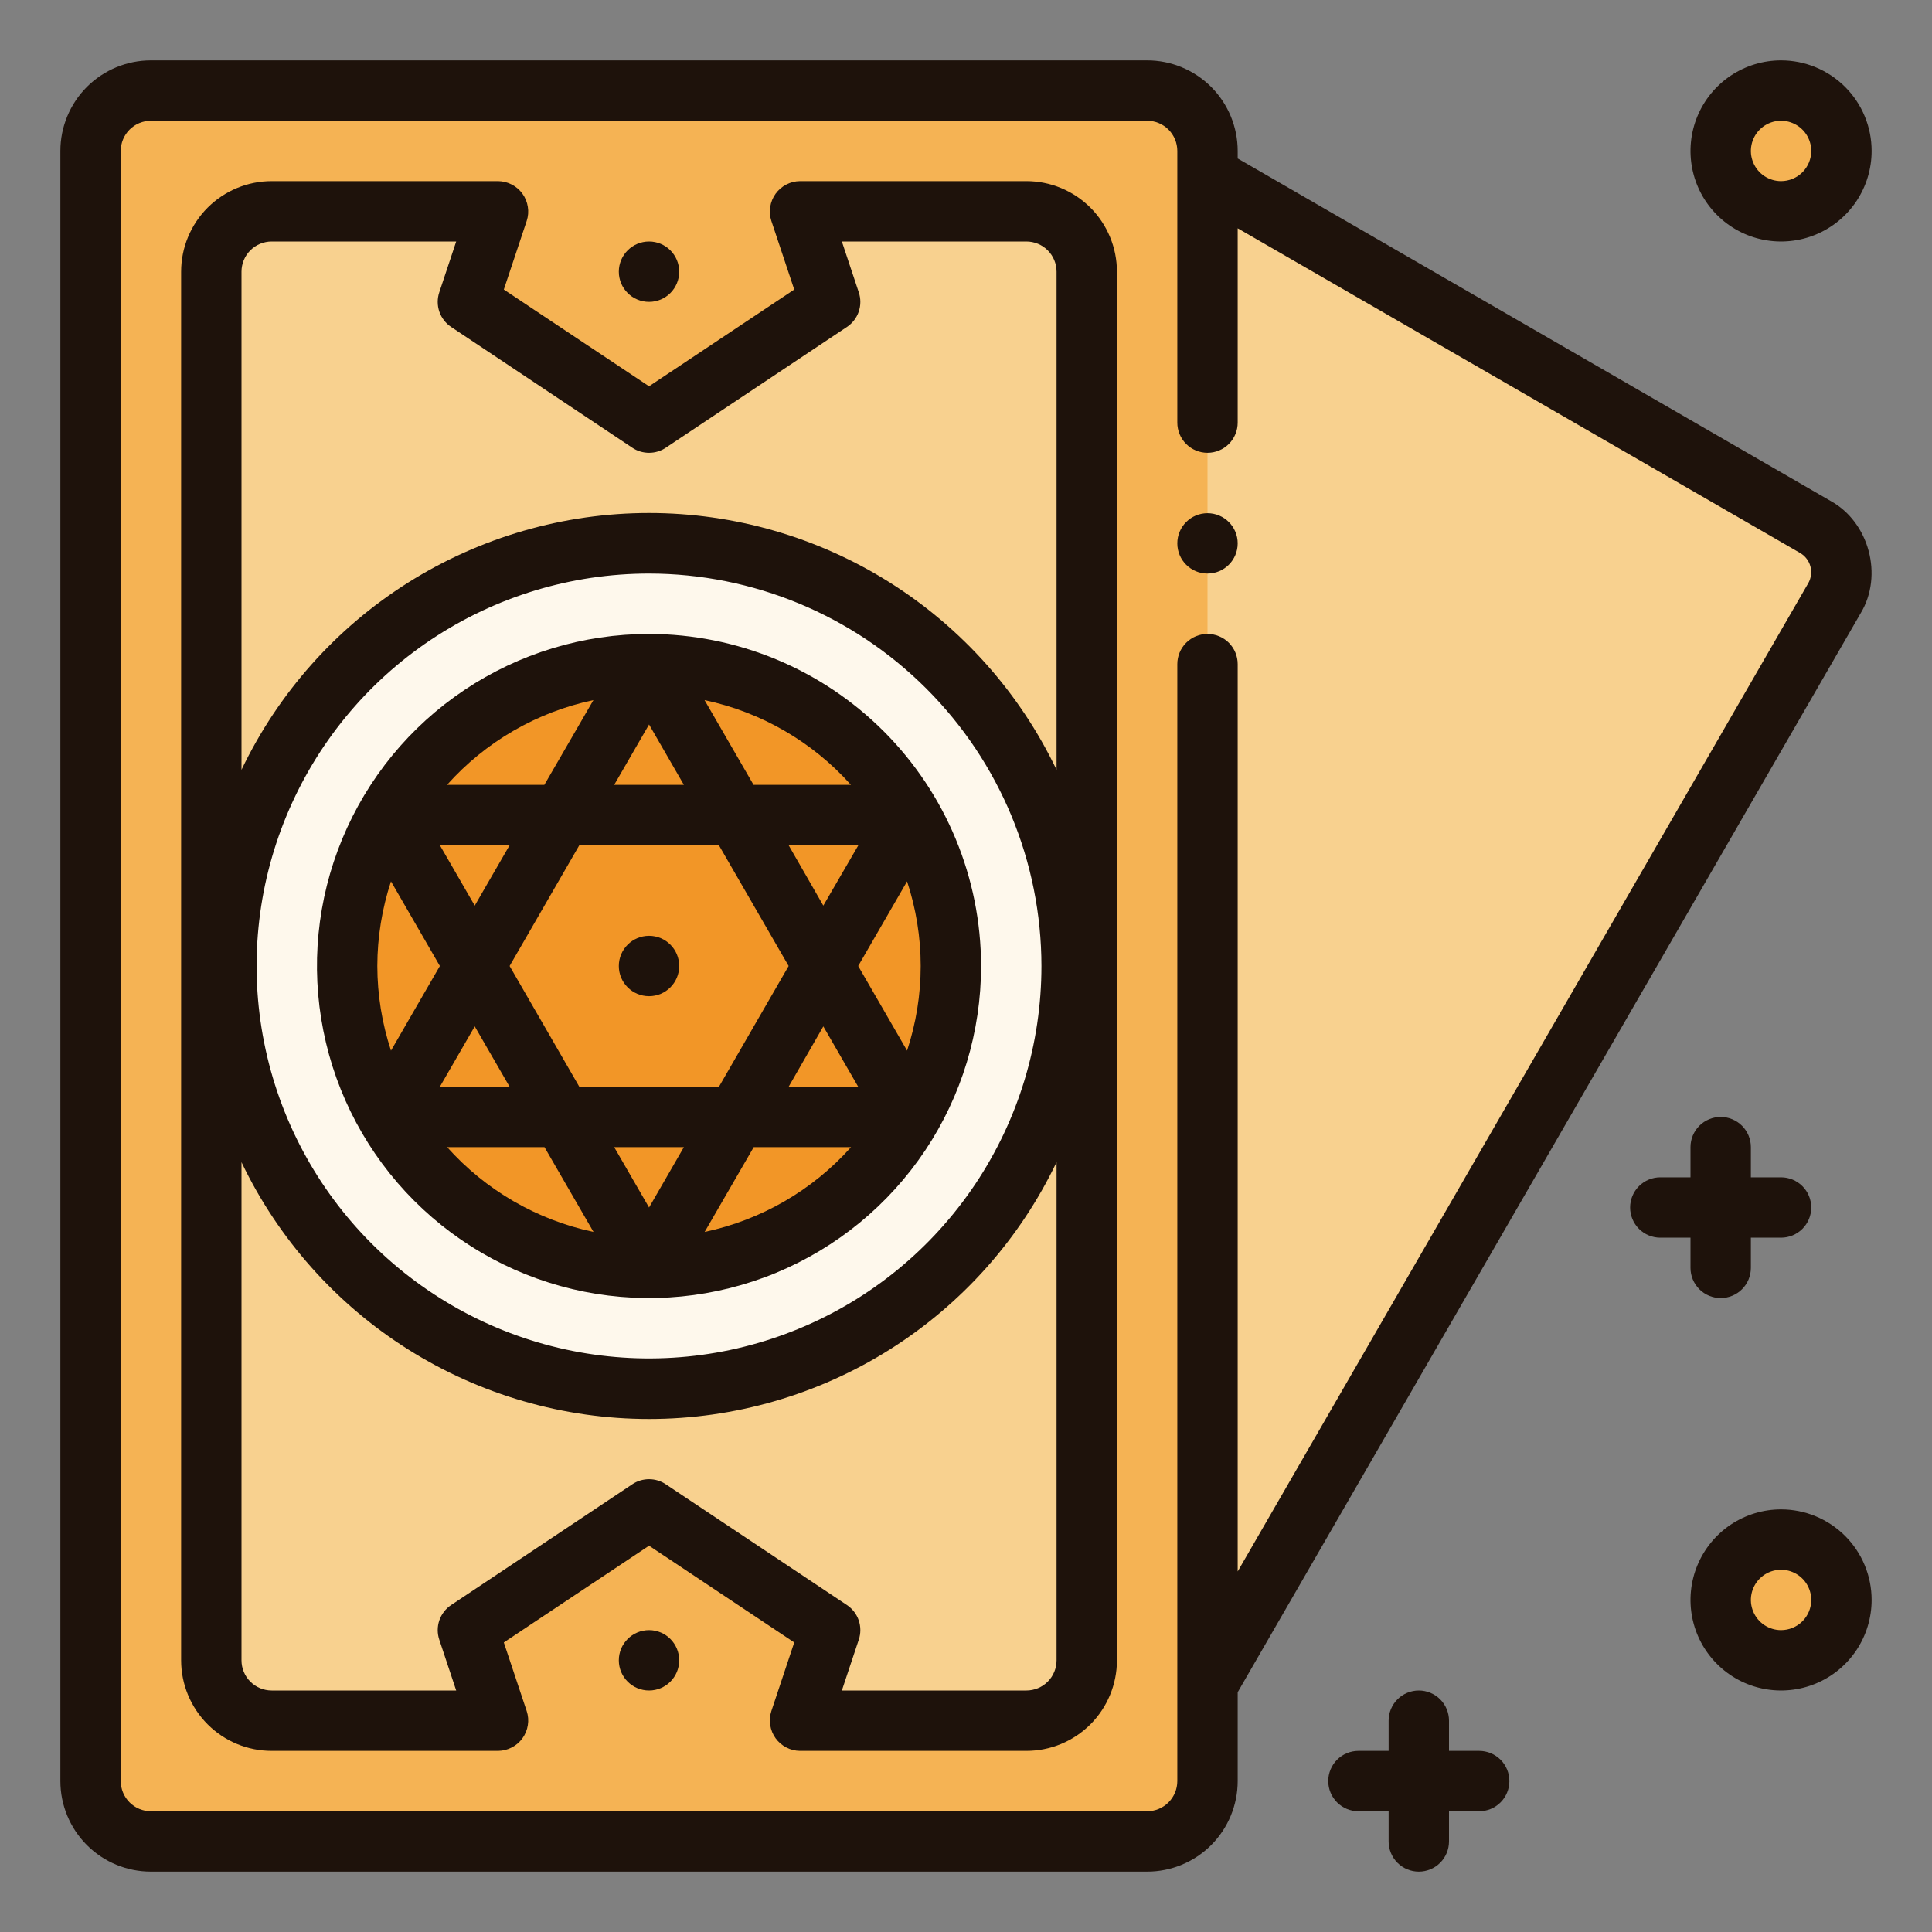 <svg width="40" height="40" viewBox="0 0 40 40" fill="none" xmlns="http://www.w3.org/2000/svg">
<rect x="0" y="0" width="40" height="40" fill="#808080" stroke="none"/>
<g id="card-game 1">
<g id="Group">
<path id="Vector" d="M20.712 2.413L6.16 27.617C5.863 28.132 6.039 28.792 6.555 29.089L21.957 37.981C22.472 38.279 23.132 38.103 23.43 37.587L37.981 12.384C38.278 11.868 38.102 11.209 37.586 10.911L22.184 2.019C21.669 1.721 21.009 1.898 20.712 2.413Z" fill="#F8D18F"/>
<path id="Vector_2" d="M23.75 1.875H3.125C2.435 1.875 1.875 2.435 1.875 3.125V36.875C1.875 37.565 2.435 38.125 3.125 38.125H23.75C24.44 38.125 25 37.565 25 36.875V3.125C25 2.435 24.44 1.875 23.75 1.875Z" fill="#F5B354"/>
<path id="Vector_3" d="M22.5 5.625V34.375C22.5 34.706 22.368 35.025 22.134 35.259C21.899 35.493 21.581 35.625 21.25 35.625H16.562L17.188 33.75L13.438 31.25L9.688 33.75L10.312 35.625H5.625C5.293 35.625 4.976 35.493 4.741 35.259C4.507 35.025 4.375 34.706 4.375 34.375V5.625C4.375 5.293 4.507 4.976 4.741 4.741C4.976 4.507 5.293 4.375 5.625 4.375H10.312L9.688 6.25L13.438 8.75L17.188 6.25L16.562 4.375H21.25C21.581 4.375 21.899 4.507 22.134 4.741C22.368 4.976 22.5 5.293 22.5 5.625Z" fill="#F8D18F"/>
<path id="Vector_4" d="M13.438 28.75C18.27 28.75 22.188 24.832 22.188 20C22.188 15.168 18.27 11.25 13.438 11.25C8.605 11.25 4.688 15.168 4.688 20C4.688 24.832 8.605 28.75 13.438 28.75Z" fill="#FEF8EC"/>
<path id="Vector_5" d="M13.438 26.25C16.889 26.25 19.688 23.452 19.688 20C19.688 16.548 16.889 13.75 13.438 13.75C9.986 13.75 7.188 16.548 7.188 20C7.188 23.452 9.986 26.25 13.438 26.25Z" fill="#F29627"/>
<g id="Group_2">
<path id="Vector_6" d="M36.875 34.375C37.565 34.375 38.125 33.815 38.125 33.125C38.125 32.435 37.565 31.875 36.875 31.875C36.185 31.875 35.625 32.435 35.625 33.125C35.625 33.815 36.185 34.375 36.875 34.375Z" fill="#F5B354"/>
<path id="Vector_7" d="M36.875 4.375C37.565 4.375 38.125 3.815 38.125 3.125C38.125 2.435 37.565 1.875 36.875 1.875C36.185 1.875 35.625 2.435 35.625 3.125C35.625 3.815 36.185 4.375 36.875 4.375Z" fill="#F5B354"/>
</g>
<g id="Group_3">
<path id="Vector_8" d="M38.523 12.696C38.995 11.915 38.699 10.809 37.898 10.37L25.625 3.281V3.125C25.625 2.628 25.427 2.151 25.076 1.799C24.724 1.448 24.247 1.25 23.75 1.25H3.125C2.628 1.25 2.151 1.448 1.799 1.799C1.448 2.151 1.25 2.628 1.25 3.125V36.875C1.25 37.372 1.448 37.849 1.799 38.201C2.151 38.553 2.628 38.75 3.125 38.75H23.75C24.247 38.75 24.724 38.553 25.076 38.201C25.427 37.849 25.625 37.372 25.625 36.875V35.036L38.523 12.696ZM24.375 36.875C24.375 37.041 24.309 37.2 24.192 37.317C24.075 37.434 23.916 37.5 23.75 37.5H3.125C2.959 37.5 2.8 37.434 2.683 37.317C2.566 37.2 2.5 37.041 2.5 36.875V3.125C2.5 2.959 2.566 2.8 2.683 2.683C2.8 2.566 2.959 2.5 3.125 2.5H23.75C23.916 2.5 24.075 2.566 24.192 2.683C24.309 2.8 24.375 2.959 24.375 3.125V8.75C24.375 8.916 24.441 9.075 24.558 9.192C24.675 9.309 24.834 9.375 25 9.375C25.166 9.375 25.325 9.309 25.442 9.192C25.559 9.075 25.625 8.916 25.625 8.75V4.727L37.275 11.452C37.378 11.514 37.453 11.613 37.483 11.728C37.514 11.844 37.498 11.967 37.44 12.071L25.625 32.535V13.75C25.625 13.584 25.559 13.425 25.442 13.308C25.325 13.191 25.166 13.125 25 13.125C24.834 13.125 24.675 13.191 24.558 13.308C24.441 13.425 24.375 13.584 24.375 13.75V36.875Z" fill="#1E120B"/>
<path id="Vector_9" d="M21.25 3.75H16.562C16.464 3.751 16.367 3.775 16.279 3.821C16.192 3.866 16.116 3.931 16.058 4.011C16 4.092 15.962 4.184 15.947 4.282C15.931 4.379 15.939 4.479 15.97 4.573L16.444 5.995L13.438 7.998L10.431 5.995L10.905 4.573C10.936 4.479 10.944 4.379 10.928 4.282C10.913 4.184 10.875 4.092 10.817 4.011C10.759 3.931 10.684 3.866 10.596 3.821C10.508 3.775 10.411 3.751 10.312 3.75H5.625C5.128 3.75 4.651 3.948 4.299 4.299C3.948 4.651 3.75 5.128 3.75 5.625V34.375C3.75 34.872 3.948 35.349 4.299 35.701C4.651 36.053 5.128 36.25 5.625 36.25H10.312C10.411 36.249 10.508 36.225 10.596 36.179C10.684 36.134 10.759 36.069 10.817 35.989C10.875 35.908 10.913 35.816 10.928 35.718C10.944 35.621 10.936 35.521 10.905 35.427L10.431 34.005L13.438 32.002L16.444 34.005L15.97 35.427C15.939 35.521 15.931 35.621 15.947 35.718C15.962 35.816 16 35.908 16.058 35.989C16.116 36.069 16.192 36.134 16.279 36.179C16.367 36.225 16.464 36.249 16.562 36.25H21.25C21.747 36.25 22.224 36.053 22.576 35.701C22.927 35.349 23.125 34.872 23.125 34.375V5.625C23.125 5.128 22.927 4.651 22.576 4.299C22.224 3.948 21.747 3.75 21.25 3.75ZM5.625 5H9.445L9.095 6.052C9.051 6.182 9.052 6.323 9.096 6.453C9.141 6.583 9.227 6.694 9.341 6.77L13.091 9.27C13.193 9.339 13.314 9.375 13.438 9.375C13.561 9.375 13.682 9.339 13.784 9.27L17.534 6.77C17.648 6.694 17.734 6.583 17.779 6.453C17.823 6.323 17.824 6.182 17.78 6.052L17.43 5H21.25C21.416 5 21.575 5.066 21.692 5.183C21.809 5.3 21.875 5.459 21.875 5.625V15.938C21.113 14.346 19.917 13.002 18.424 12.061C16.931 11.121 15.202 10.621 13.438 10.621C11.673 10.621 9.944 11.121 8.451 12.061C6.958 13.002 5.762 14.346 5 15.938V5.625C5 5.459 5.066 5.3 5.183 5.183C5.3 5.066 5.459 5 5.625 5ZM21.562 20C21.562 21.607 21.086 23.178 20.193 24.514C19.3 25.85 18.032 26.892 16.547 27.506C15.062 28.122 13.428 28.282 11.852 27.969C10.276 27.655 8.829 26.881 7.692 25.745C6.556 24.609 5.782 23.161 5.469 21.585C5.155 20.009 5.316 18.375 5.931 16.891C6.546 15.406 7.587 14.137 8.923 13.244C10.26 12.351 11.831 11.875 13.438 11.875C15.592 11.877 17.657 12.734 19.18 14.258C20.703 15.781 21.56 17.846 21.562 20ZM21.25 35H17.43L17.78 33.948C17.824 33.818 17.823 33.677 17.779 33.547C17.734 33.417 17.648 33.306 17.534 33.23L13.784 30.73C13.682 30.661 13.561 30.625 13.438 30.625C13.314 30.625 13.193 30.661 13.091 30.73L9.341 33.23C9.227 33.306 9.141 33.417 9.096 33.547C9.052 33.677 9.051 33.818 9.095 33.948L9.445 35H5.625C5.459 35 5.3 34.934 5.183 34.817C5.066 34.7 5 34.541 5 34.375V24.062C5.762 25.654 6.958 26.998 8.451 27.939C9.944 28.879 11.673 29.379 13.438 29.379C15.202 29.379 16.931 28.879 18.424 27.939C19.917 26.998 21.113 25.654 21.875 24.062V34.375C21.875 34.541 21.809 34.7 21.692 34.817C21.575 34.934 21.416 35 21.25 35Z" fill="#1E120B"/>
<path id="Vector_10" d="M13.438 20.625C13.783 20.625 14.062 20.345 14.062 20C14.062 19.655 13.783 19.375 13.438 19.375C13.092 19.375 12.812 19.655 12.812 20C12.812 20.345 13.092 20.625 13.438 20.625Z" fill="#1E120B"/>
<path id="Vector_11" d="M13.438 6.25C13.783 6.25 14.062 5.97 14.062 5.625C14.062 5.28 13.783 5 13.438 5C13.092 5 12.812 5.28 12.812 5.625C12.812 5.97 13.092 6.25 13.438 6.25Z" fill="#1E120B"/>
<path id="Vector_12" d="M13.438 35C13.783 35 14.062 34.72 14.062 34.375C14.062 34.03 13.783 33.75 13.438 33.75C13.092 33.75 12.812 34.03 12.812 34.375C12.812 34.72 13.092 35 13.438 35Z" fill="#1E120B"/>
<path id="Vector_13" d="M35 26.25C35 26.416 35.066 26.575 35.183 26.692C35.3 26.809 35.459 26.875 35.625 26.875C35.791 26.875 35.95 26.809 36.067 26.692C36.184 26.575 36.25 26.416 36.25 26.25V25.625H36.875C37.041 25.625 37.2 25.559 37.317 25.442C37.434 25.325 37.5 25.166 37.5 25C37.5 24.834 37.434 24.675 37.317 24.558C37.2 24.441 37.041 24.375 36.875 24.375H36.25V23.75C36.25 23.584 36.184 23.425 36.067 23.308C35.95 23.191 35.791 23.125 35.625 23.125C35.459 23.125 35.3 23.191 35.183 23.308C35.066 23.425 35 23.584 35 23.75V24.375H34.375C34.209 24.375 34.05 24.441 33.933 24.558C33.816 24.675 33.75 24.834 33.75 25C33.75 25.166 33.816 25.325 33.933 25.442C34.05 25.559 34.209 25.625 34.375 25.625H35V26.25ZM30.625 36.25H30V35.625C30 35.459 29.934 35.3 29.817 35.183C29.7 35.066 29.541 35 29.375 35C29.209 35 29.05 35.066 28.933 35.183C28.816 35.3 28.75 35.459 28.75 35.625V36.25H28.125C27.959 36.25 27.8 36.316 27.683 36.433C27.566 36.55 27.5 36.709 27.5 36.875C27.5 37.041 27.566 37.2 27.683 37.317C27.8 37.434 27.959 37.5 28.125 37.5H28.75V38.125C28.75 38.291 28.816 38.45 28.933 38.567C29.05 38.684 29.209 38.75 29.375 38.75C29.541 38.75 29.7 38.684 29.817 38.567C29.934 38.45 30 38.291 30 38.125V37.5H30.625C30.791 37.5 30.95 37.434 31.067 37.317C31.184 37.2 31.25 37.041 31.25 36.875C31.25 36.709 31.184 36.55 31.067 36.433C30.95 36.316 30.791 36.25 30.625 36.25ZM36.875 31.25C36.504 31.25 36.142 31.36 35.833 31.566C35.525 31.772 35.285 32.065 35.143 32.407C35.001 32.75 34.964 33.127 35.036 33.491C35.108 33.855 35.287 34.189 35.549 34.451C35.811 34.713 36.145 34.892 36.509 34.964C36.873 35.036 37.25 34.999 37.593 34.857C37.935 34.715 38.228 34.475 38.434 34.167C38.64 33.858 38.75 33.496 38.75 33.125C38.75 32.628 38.553 32.151 38.201 31.799C37.849 31.448 37.372 31.25 36.875 31.25ZM36.875 33.75C36.751 33.75 36.631 33.713 36.528 33.645C36.425 33.576 36.345 33.478 36.298 33.364C36.25 33.25 36.238 33.124 36.262 33.003C36.286 32.882 36.346 32.77 36.433 32.683C36.52 32.596 36.632 32.536 36.753 32.512C36.874 32.488 37 32.5 37.114 32.548C37.228 32.595 37.326 32.675 37.395 32.778C37.463 32.881 37.5 33.001 37.5 33.125C37.5 33.291 37.434 33.45 37.317 33.567C37.2 33.684 37.041 33.75 36.875 33.75ZM36.875 1.25C36.504 1.25 36.142 1.36 35.833 1.566C35.525 1.772 35.285 2.065 35.143 2.407C35.001 2.75 34.964 3.127 35.036 3.491C35.108 3.855 35.287 4.189 35.549 4.451C35.811 4.713 36.145 4.892 36.509 4.964C36.873 5.036 37.25 4.999 37.593 4.857C37.935 4.715 38.228 4.475 38.434 4.167C38.64 3.858 38.75 3.496 38.75 3.125C38.75 2.628 38.553 2.151 38.201 1.799C37.849 1.448 37.372 1.25 36.875 1.25ZM36.875 3.75C36.751 3.75 36.631 3.713 36.528 3.645C36.425 3.576 36.345 3.478 36.298 3.364C36.25 3.25 36.238 3.124 36.262 3.003C36.286 2.882 36.346 2.77 36.433 2.683C36.52 2.596 36.632 2.536 36.753 2.512C36.874 2.488 37 2.5 37.114 2.548C37.228 2.595 37.326 2.675 37.395 2.778C37.463 2.881 37.5 3.001 37.5 3.125C37.5 3.291 37.434 3.45 37.317 3.567C37.2 3.684 37.041 3.75 36.875 3.75Z" fill="#1E120B"/>
<path id="Vector_14" d="M25 11.875C25.345 11.875 25.625 11.595 25.625 11.25C25.625 10.905 25.345 10.625 25 10.625C24.655 10.625 24.375 10.905 24.375 11.25C24.375 11.595 24.655 11.875 25 11.875Z" fill="#1E120B"/>
<path id="Vector_15" d="M13.438 13.125C12.078 13.125 10.748 13.528 9.618 14.284C8.487 15.039 7.606 16.113 7.086 17.369C6.565 18.625 6.429 20.008 6.695 21.341C6.96 22.675 7.615 23.9 8.576 24.861C9.538 25.823 10.763 26.478 12.096 26.743C13.43 27.008 14.812 26.872 16.069 26.352C17.325 25.831 18.398 24.95 19.154 23.82C19.909 22.689 20.312 21.36 20.312 20C20.31 18.177 19.585 16.43 18.297 15.141C17.008 13.852 15.26 13.127 13.438 13.125ZM19.062 20C19.062 20.595 18.966 21.187 18.78 21.752L17.768 20L18.78 18.248C18.966 18.813 19.062 19.405 19.062 20ZM12.716 23.75H14.159L13.438 25L12.716 23.75ZM11.994 22.5L10.551 20L11.994 17.5H14.884L16.328 20L14.885 22.5H11.994ZM7.812 20C7.813 19.405 7.909 18.813 8.095 18.248L9.107 20L8.095 21.752C7.909 21.187 7.813 20.595 7.812 20ZM9.107 17.5H10.551L9.829 18.75L9.107 17.5ZM9.829 21.25L10.551 22.5H9.107L9.829 21.25ZM14.159 16.25H12.716L13.438 15L14.159 16.25ZM17.046 18.75L16.328 17.5H17.772L17.046 18.75ZM17.046 21.25L17.768 22.5H16.328L17.046 21.25ZM17.618 16.25H15.602L14.587 14.495C15.758 14.742 16.82 15.357 17.618 16.25ZM12.286 14.495L11.27 16.25H9.255C10.052 15.357 11.114 14.742 12.286 14.495ZM9.257 23.75H11.273L12.288 25.506C11.117 25.258 10.055 24.643 9.257 23.75ZM14.589 25.506L15.605 23.75H17.62C16.823 24.643 15.761 25.258 14.589 25.506Z" fill="#1E120B"/>
</g>
</g>
</g>
</svg>
